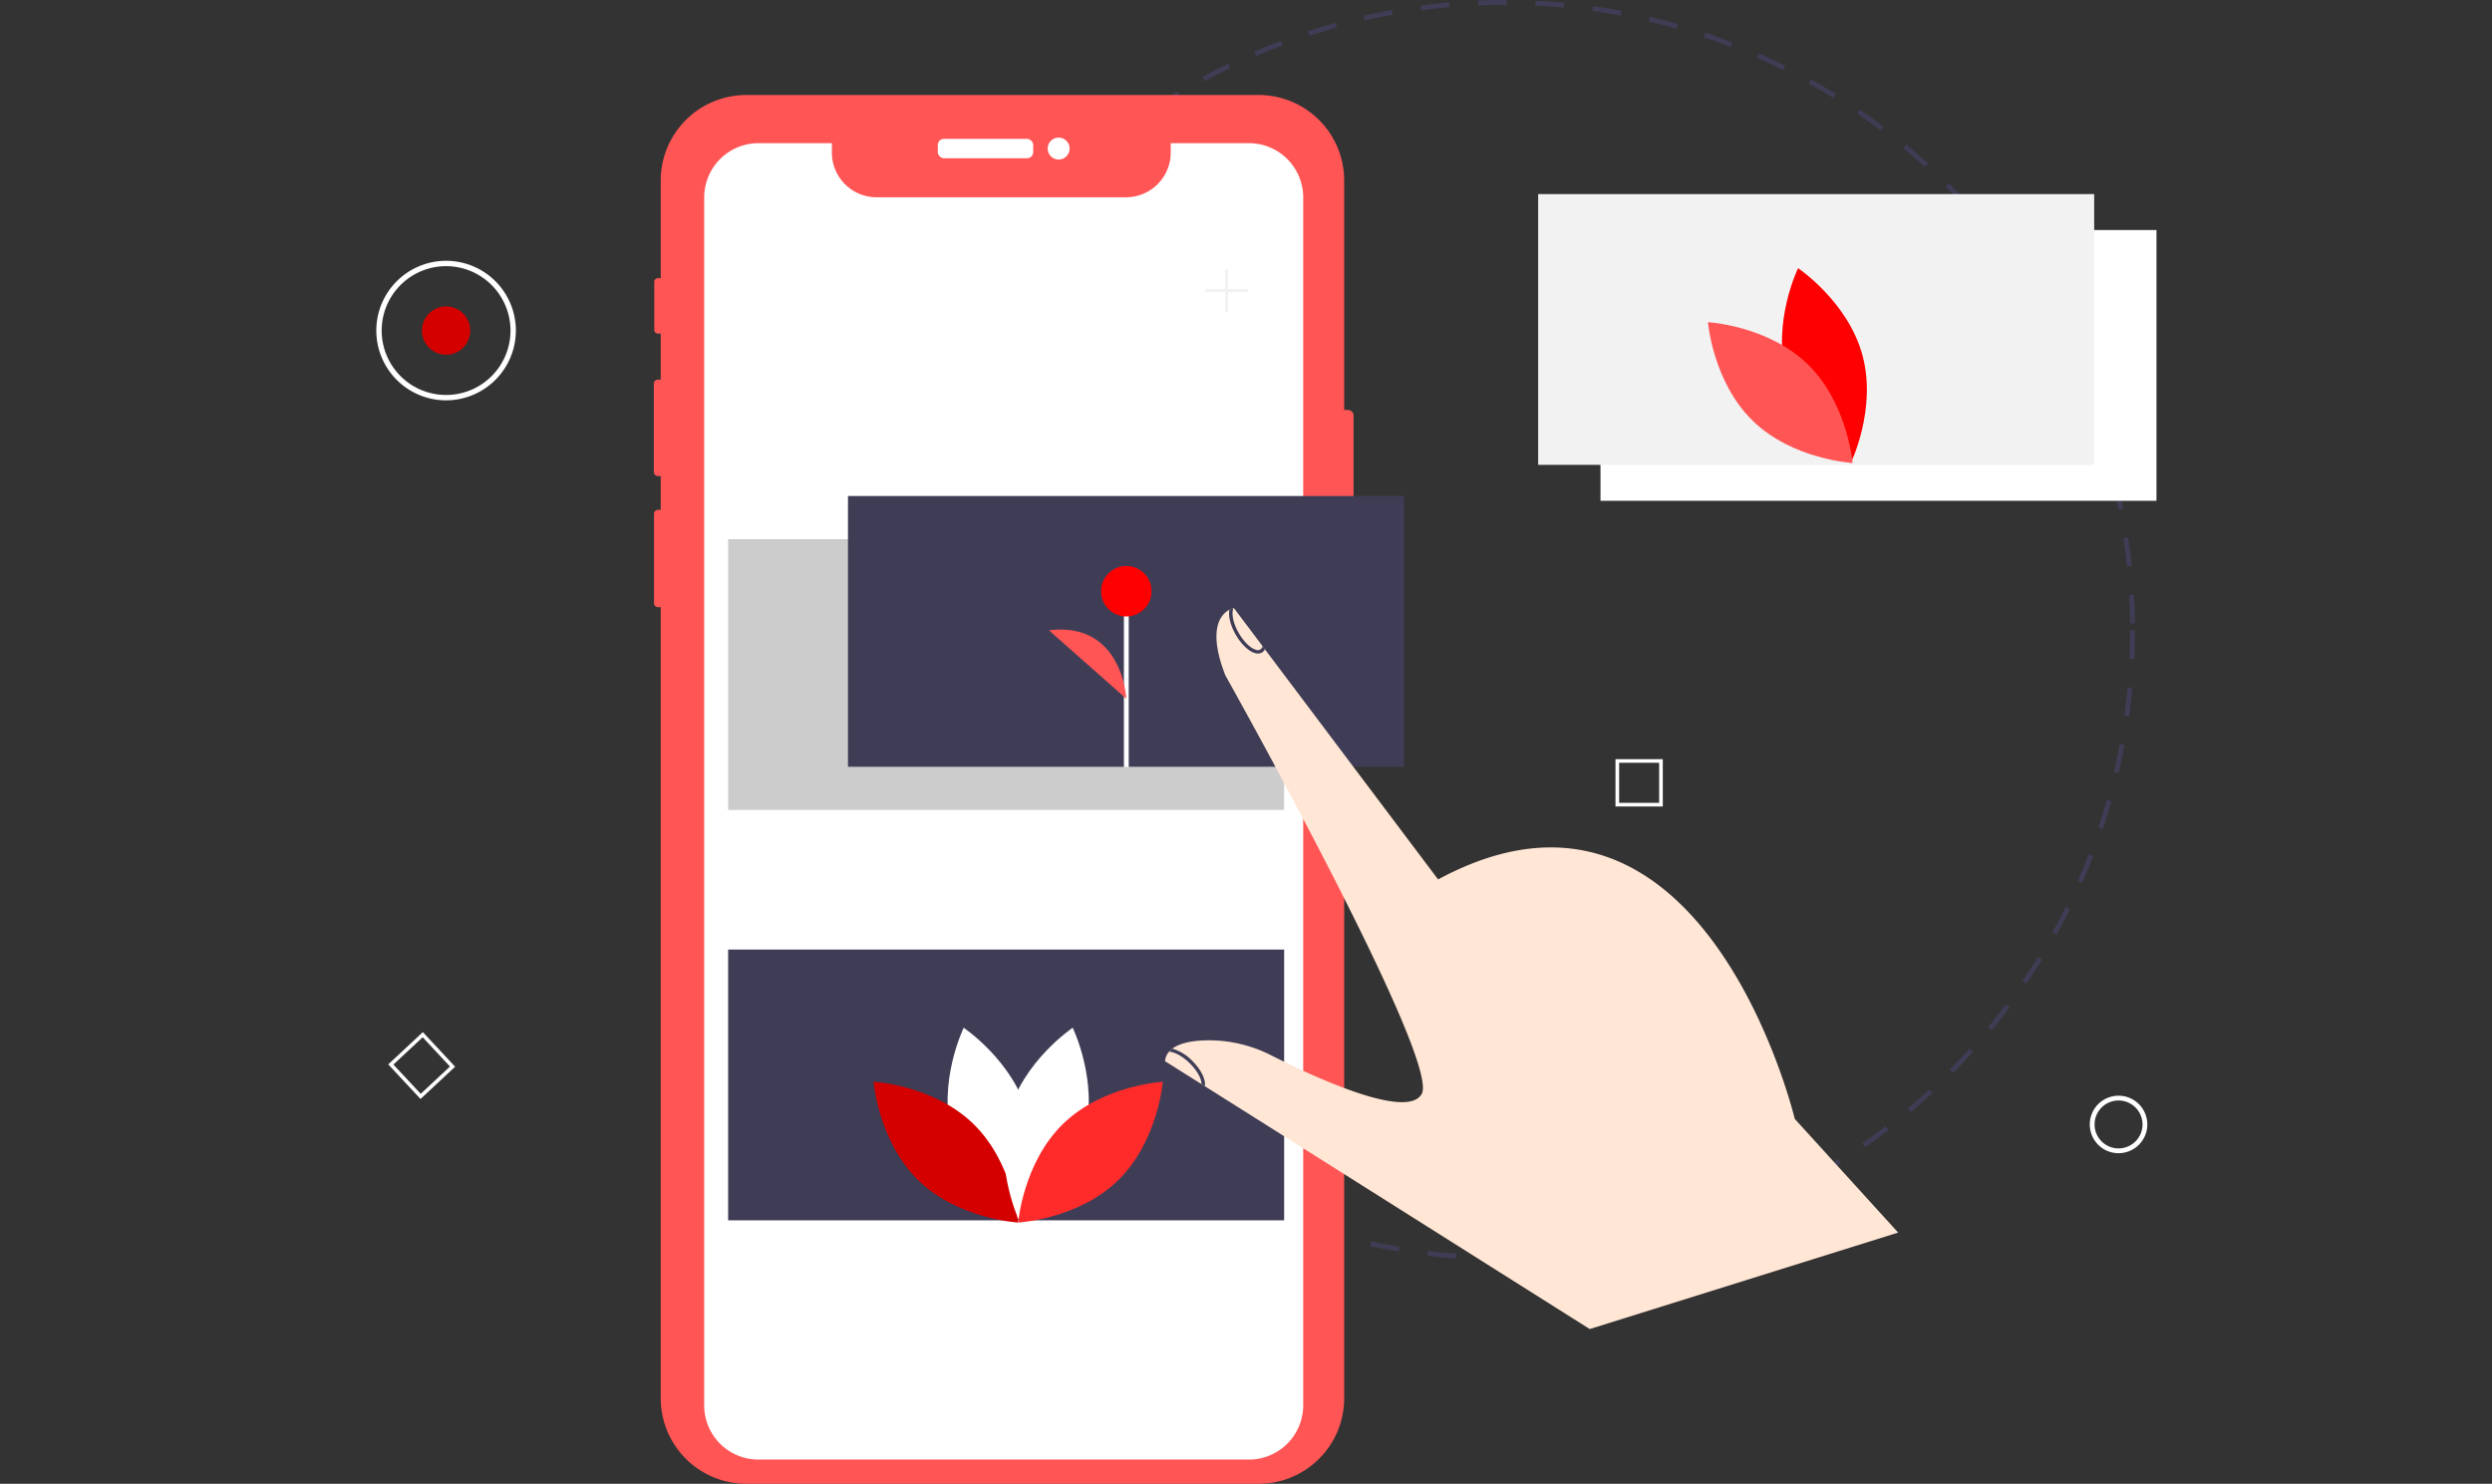 <svg xmlns="http://www.w3.org/2000/svg" xmlns:svg="http://www.w3.org/2000/svg" xmlns:xlink="http://www.w3.org/1999/xlink" id="svg10256" width="1039.828" height="619.229" version="1.1"><rect width="100%" height="100%" fill="#333333" stroke="none"/><path id="path10196" fill="#3f3d56" d="M627.82 526c-2.774 0-5.577-.044-8.328-.13l.063-1.998c3.95.123 7.981.157 11.95.103l.027 2q-1.853.025-3.712.025zm15.745-.464l-.117-1.996c3.956-.233 7.963-.562 11.909-.975l.209 1.988c-3.977.417-8.014.748-12.001.982zm-36.096-.312a264.89 264.89 0 0 1-11.982-1.192l.244-1.984a263.65 263.65 0 0 0 11.891 1.183zm60.039-2.199l-.3-1.977c3.931-.597 7.892-1.289 11.77-2.06l.39 1.961c-3.908.776-7.898 1.475-11.859 2.075zm-83.935-.731a263.66 263.66 0 0 1-11.823-2.283l.424-1.955c3.875.842 7.822 1.604 11.733 2.266zm107.548-3.962l-.48-1.941a261.87 261.87 0 0 0 11.532-3.134l.568 1.918c-3.823 1.134-7.732 2.196-11.62 3.157zm-131.076-1.146a260.9 260.9 0 0 1-11.562-3.363l.603-1.906a258.77 258.77 0 0 0 11.474 3.336zm154.158-5.701l-.656-1.889a260.52 260.52 0 0 0 11.194-4.184l.742 1.857a262.26 262.26 0 0 1-11.28 4.215zm-177.146-1.566c-3.754-1.38-7.532-2.869-11.228-4.426l.776-1.844c3.667 1.545 7.416 3.022 11.142 4.393zm199.475-7.368l-.828-1.82c3.596-1.634 7.21-3.378 10.742-5.184l.91 1.781a262.83 262.83 0 0 1-10.824 5.223zm-221.71-1.994a262.85 262.85 0 0 1-10.766-5.437l.942-1.764c3.508 1.874 7.102 3.689 10.684 5.396zm243.109-8.944l-.99-1.736a263.48 263.48 0 0 0 10.229-6.148l1.068 1.689a262.45 262.45 0 0 1-10.308 6.195zm-264.376-2.418c-3.433-2.042-6.87-4.195-10.216-6.399l1.101-1.67c3.32 2.188 6.731 4.324 10.138 6.351zm284.699-10.439l-1.145-1.639c3.247-2.269 6.487-4.645 9.631-7.061l1.219 1.586c-3.167 2.435-6.433 4.828-9.705 7.113zm-304.826-2.816a265.59 265.59 0 0 1-9.585-7.302l1.248-1.562c3.108 2.481 6.309 4.919 9.512 7.245zm323.903-11.846l-1.289-1.529a264.59 264.59 0 0 0 8.953-7.91l1.357 1.469c-2.937 2.716-5.972 5.397-9.021 7.971zm-342.728-3.186c-3.006-2.633-5.993-5.371-8.877-8.14l1.385-1.443a262.91 262.91 0 0 0 8.81 8.079zm360.401-13.161l-1.424-1.404a264.73 264.73 0 0 0 8.201-8.695l1.486 1.338a265.72 265.72 0 0 1-8.264 8.762zm-377.773-3.512c-2.758-2.9-5.482-5.898-8.097-8.91l1.511-1.311a262.75 262.75 0 0 0 8.035 8.842zm393.893-14.38l-1.545-1.27c2.521-3.067 5.002-6.232 7.378-9.409l1.602 1.197a263.04 263.04 0 0 1-7.435 9.481zm-409.671-3.797a264.06 264.06 0 0 1-7.25-9.604l1.623-1.168a263.76 263.76 0 0 0 7.195 9.532zm424.1-15.497l-1.654-1.123c2.23-3.284 4.415-6.664 6.492-10.048l1.705 1.047a265.42 265.42 0 0 1-6.543 10.124zm-438.151-4.029a265.47 265.47 0 0 1-6.34-10.22l1.723-1.016c2.013 3.415 4.129 6.827 6.292 10.142zm450.766-16.511l-1.75-.967a262.08 262.08 0 0 0 5.546-10.606l1.793.887a263.6 263.6 0 0 1-5.589 10.687zm-462.971-4.205c-1.865-3.525-3.674-7.143-5.375-10.75l1.809-.854c1.689 3.58 3.483 7.17 5.334 10.668zm473.651-17.416l-1.832-.803a260.78 260.78 0 0 0 4.549-11.078l1.867.717a263.04 263.04 0 0 1-4.584 11.164zm-483.902-4.315a262.32 262.32 0 0 1-4.364-11.19l1.88-.684c1.352 3.718 2.809 7.453 4.33 11.104zm492.551-18.216l-1.898-.629a258.81 258.81 0 0 0 3.5-11.426l1.926.541a262.39 262.39 0 0 1-3.527 11.514zm-500.767-4.383c-1.19-3.812-2.308-7.705-3.323-11.574l1.935-.508a260.86 260.86 0 0 0 3.298 11.486zm507.286-18.795l-1.948-.453a260.32 260.32 0 0 0 2.434-11.698l1.967.361a261.69 261.69 0 0 1-2.452 11.79zm-513.394-4.494c-.834-3.906-1.589-7.886-2.243-11.83l1.973-.328c.65 3.915 1.399 7.864 2.227 11.74zm517.752-19.184l-1.982-.271c.538-3.917.992-7.911 1.351-11.872l1.992.18c-.361 3.992-.819 8.017-1.36 11.964zm-521.694-4.566a266.03 266.03 0 0 1-1.151-11.984l1.995-.146a262.76 262.76 0 0 0 1.143 11.895zm523.869-19.409l-1.998-.09A267.85 267.85 0 0 0 888.82 263h2a268.88 268.88 0 0 1-.27 12.036zm-525.626-4.602L364.82 263q0-2.309.04-4.608l2 .035q-.04 2.282-.04 4.573l.103 7.38zm523.882-10.225a266.46 266.46 0 0 0-.394-11.946l1.996-.111a269.09 269.09 0 0 1 .397 12.036zm-521.471-13.723l-1.996-.125a265.92 265.92 0 0 1 1.023-11.997l1.988.215c-.426 3.935-.768 7.94-1.016 11.906zm520.142-10.135a262.44 262.44 0 0 0-1.477-11.858l1.979-.292c.584 3.956 1.085 7.975 1.488 11.948zm-517.569-13.618l-1.977-.306c.613-3.957 1.325-7.944 2.116-11.854l1.96.396c-.785 3.88-1.492 7.837-2.1 11.763zm514.074-10.016c-.763-3.901-1.623-7.829-2.559-11.672l1.943-.473a265.33 265.33 0 0 1 2.578 11.761zm-509.337-13.401l-1.94-.486a262.29 262.29 0 0 1 3.197-11.609l1.915.575c-1.141 3.801-2.208 7.677-3.172 11.521zm503.685-9.813a260.24 260.24 0 0 0-3.622-11.387l1.891-.65a261.6 261.6 0 0 1 3.651 11.475zm-496.8-13.1l-1.887-.663a262.09 262.09 0 0 1 4.265-11.291l1.854.75a259.64 259.64 0 0 0-4.233 11.204zm489.033-9.495c-1.459-3.681-3.021-7.375-4.645-10.979l1.824-.821c1.636 3.633 3.21 7.355 4.68 11.063zm-480.057-12.703l-1.817-.835a263.14 263.14 0 0 1 5.284-10.842l1.777.917c-1.822 3.53-3.586 7.15-5.244 10.76zm470.269-9.036c-1.79-3.531-3.687-7.069-5.637-10.515l1.74-.985c1.966 3.473 3.876 7.038 5.68 10.596zm-459.292-12.229l-1.733-.998a264.22 264.22 0 0 1 6.254-10.306l1.686 1.076a262.15 262.15 0 0 0-6.206 10.228zm447.542-8.535c-2.113-3.364-4.326-6.716-6.577-9.962l1.643-1.14c2.269 3.271 4.499 6.648 6.628 10.038zm-434.668-11.623l-1.635-1.152c2.306-3.27 4.716-6.529 7.166-9.687l1.58 1.226c-2.431 3.135-4.824 6.369-7.112 9.614zm421.064-7.992a263.19 263.19 0 0 0-7.462-9.327l1.533-1.285c2.561 3.056 5.09 6.217 7.519 9.398zM429.009 93.891l-1.522-1.297c2.587-3.039 5.284-6.064 8.015-8.991l1.462 1.364a265 265 0 0 0-7.955 8.923zm391.07-7.408c-2.687-2.924-5.474-5.823-8.282-8.614l1.41-1.419a266.89 266.89 0 0 1 8.345 8.679zM445.313 76.419l-1.398-1.43a265.34 265.34 0 0 1 8.795-8.221l1.332 1.492a262.92 262.92 0 0 0-8.729 8.159zm357.818-6.78a264.08 264.08 0 0 0-9.035-7.828l1.275-1.541c3.073 2.543 6.137 5.197 9.104 7.888zm-340-9.132l-1.263-1.551c3.093-2.519 6.29-5.003 9.502-7.384l1.191 1.606c-3.188 2.363-6.361 4.829-9.431 7.329zM784.713 54.4c-3.177-2.392-6.445-4.739-9.715-6.976l1.129-1.65c3.295 2.253 6.588 4.618 9.789 7.029zm-302.399-8.11l-1.116-1.659c3.311-2.228 6.719-4.409 10.13-6.484l1.039 1.709a263.39 263.39 0 0 0-10.053 6.435zm282.659-5.391c-3.38-2.092-6.851-4.131-10.315-6.062l.973-1.747a265 265 0 0 1 10.396 6.107zm-262.271-7.01l-.96-1.755a264.28 264.28 0 0 1 10.674-5.527l.879 1.797a261.59 261.59 0 0 0-10.593 5.485zm241.37-4.634c-3.559-1.773-7.204-3.486-10.835-5.091l.809-1.829c3.659 1.617 7.333 3.343 10.919 5.13zm-219.948-5.844l-.795-1.835c3.66-1.586 7.404-3.108 11.128-4.522l.71 1.87a260.22 260.22 0 0 0-11.043 4.487zm198.052-3.834a260.27 260.27 0 0 0-11.266-4.072l.637-1.896c3.801 1.276 7.62 2.656 11.352 4.104zm-175.743-4.637l-.623-1.9c3.801-1.246 7.679-2.419 11.525-3.486l.535 1.927a259.54 259.54 0 0 0-11.437 3.46zm153.064-2.974c-3.814-1.087-7.705-2.1-11.563-3.01l.459-1.946a262.67 262.67 0 0 1 11.653 3.032zM569.454 8.55l-.445-1.95c3.896-.89 7.866-1.701 11.797-2.41l.355 1.968a260.66 260.66 0 0 0-11.707 2.392zm106.788-2.067A260.7 260.7 0 0 0 664.45 4.55l.277-1.98c3.96.556 7.958 1.211 11.883 1.948zm-83.275-2.176l-.265-1.982a264.04 264.04 0 0 1 11.967-1.319l.174 1.992c-3.951.345-7.946.785-11.876 1.31zm59.616-1.147a263.13 263.13 0 0 0-11.919-.849l.098-1.998c3.999.194 8.039.482 12.009.856zm-35.814-.929l-.084-1.998A270.13 270.13 0 0 1 627.82 0l.905.001-.006 2-.899-.001c-3.686.001-7.404.079-11.052.23z"/><path id="path10198" fill="#2f2e41" d="M884 481.271a12 12 0 1 1 12-12 12.014 12.014 0 0 1-12 12zm0-22a10 10 0 1 0 10 10 10.011 10.011 0 0 0-10-10z" style="fill:#fff"/><path id="path10200" fill="#3f3d56" d="M564.803 173.409v65.68a2.296 2.296 0 0 1-2.29 2.29h-1.63v342.15a35.702 35.702 0 0 1-35.7 35.7h-213.79a35.693 35.693 0 0 1-35.69-35.7v-330.15h-1.18a1.618 1.618 0 0 1-1.62-1.61v-37.38a1.62 1.62 0 0 1 1.62-1.62h1.18v-14.08h-1.19a1.696 1.696 0 0 1-1.69-1.7v-36.87a1.694 1.694 0 0 1 1.69-1.69h1.19v-19.22h-1.21a1.498 1.498 0 0 1-1.5-1.5v-20.12a1.507 1.507 0 0 1 1.5-1.51h1.21v-40.74a35.691 35.691 0 0 1 35.69-35.69h213.79a35.7 35.7 0 0 1 35.7 35.69v95.78h1.63a2.296 2.296 0 0 1 2.29 2.29z" style="fill:#f55"/><g id="g10206" fill="#e6e8ec" style="fill:#fff"><rect id="rect10202" width="39.823" height="8.086" x="391.306" y="57.956" rx="2.542" style="fill:#fff"/><circle id="circle10204" cx="441.738" cy="61.999" r="4.587" style="fill:#fff"/></g><path id="path10208" fill="#00b0ff" d="M543.788 82.399v504.09a22.65 22.65 0 0 1-22.65 22.64h-204.65a22.611 22.611 0 0 1-22.65-22.64V82.399a22.649 22.649 0 0 1 22.65-22.65h30.63v3.93a18.65 18.65 0 0 0 18.65 18.65h104.08a18.65 18.65 0 0 0 18.65-18.65v-3.93h32.64a22.643 22.643 0 0 1 22.65 22.65z" style="fill:#fff"/><path id="path10210" d="M303.828 225h232v113h-232z" opacity=".2"/><path id="path10212" fill="#f2f2f2" d="M667.828 96h232v113h-232z" style="fill:#fff"/><path id="path10214" fill="#3f3d56" d="M303.828 396.279h232v113h-232z"/><circle id="circle10216" cx="511.828" cy="121.279" r="20" fill="#fff"/><path id="path10218" fill="#3f3d56" d="M502.828 120.636v1.286h8.357v8.357h1.285v-8.357h8.358v-1.286h-8.358v-8.357h-1.285v8.357zm139-39.636h232v113h-232z" style="fill:#f2f2f2"/><use id="use10220" fill="#fff" xlink:href="#B" style="fill:red"/><use id="use10222" fill="#00b0ff" xlink:href="#C" style="fill:#f55"/><use id="use10224" x="-348.158" y="317" fill="#fff" xlink:href="#B"/><use id="use10226" x="-348.158" y="317" fill="#00b0ff" xlink:href="#C" style="fill:#d40000"/><path id="path10228" fill="#fff" d="M452.485 473.87c-6.073 22.45-26.875 36.354-26.875 36.354s-10.955-22.495-4.882-44.945 26.875-36.354 26.875-36.354 10.955 22.495 4.882 44.945z"/><path id="path10230" fill="#00b0ff" d="M443.561 469.045c-16.665 16.223-18.7 41.16-18.7 41.16s24.984-1.364 41.648-17.587 18.7-41.16 18.7-41.16-24.984 1.364-41.648 17.587z" style="fill:#ff2a2a"/><path id="path10232" fill="#3f3d56" d="M693.828 336.561h-19.741V316.82h19.741zm-18.223-1.519h16.704v-16.704h-16.704z" style="fill:#fff"/><path id="path10234" fill="#2f2e41" d="M175.472 458.641l-13.465-14.436 14.436-13.465 13.465 14.436zm-11.319-14.362l11.394 12.215 12.215-11.394-11.394-12.215z" style="fill:#fff"/><circle id="circle10236" cx="186.138" cy="137.956" r="10.079" fill="#3f3d56" style="fill:#d40000"/><path id="path10238" fill="#2f2e41" d="M186.138 167.072a29.116 29.116 0 1 1 29.116-29.116 29.149 29.149 0 0 1-29.116 29.116zm0-55.992a26.876 26.876 0 1 0 26.876 26.876 26.907 26.907 0 0 0-26.876-26.876z" style="fill:#fff"/><path id="path10240" fill="#3f3d56" d="M353.828 207h232v113h-232z"/><path id="path10242" fill="#fff" d="M468.975 245.744h2v74.411h-2z"/><circle id="circle10244" cx="469.975" cy="246.744" r="10.523" fill="#00b0ff" style="fill:red"/><path id="path10246" fill="#fff" d="M469.975 291.605s-1.503-32.332-32.32-28.574" style="fill:#f55"/><path id="path10248" fill="#fbbebe" d="M792.033 514.395l-128.691 40.261-160.088-101.019-.007-.007-.525-.324-.086-.058-1.273-.798-15.242-9.591.115-.755a6.905 6.905 0 0 1 1.567-3.199 7.695 7.695 0 0 1 .906-.906h.007l.453-.359q.237-.183.496-.345c2.948-1.977 7.391-2.818 12.021-3.07a57.215 57.215 0 0 1 28.851 6.255c17.995 9.102 56.674 27.011 62.706 16.04 7.908-14.379-81.96-174.704-81.96-174.704-7.398-19.016-1.984-25.228 1.409-27.183l.295-.165a8.366 8.366 0 0 1 1.114-.474 5.15 5.15 0 0 1 .611-.18 1.391 1.391 0 0 1 .165-.036l11.92 15.846.18.237.64.856.194.259 72.261 96.037c110.718-59.673 148.822 99.934 148.822 99.934z" style="fill:#ffe6d5"/><path id="path10250" fill="#3f3d56" d="M527.814 270.974a3.125 3.125 0 0 1-2.897 1.761 4.592 4.592 0 0 1-1.179-.158c-2.674-.719-5.773-3.652-8.088-7.657-2.258-3.911-3.185-7.844-2.66-10.454a8.366 8.366 0 0 1 1.114-.474 5.15 5.15 0 0 1 .611-.18c-.927 1.819-.374 5.953 2.186 10.389 2.092 3.631 4.925 6.377 7.204 6.981a1.957 1.957 0 0 0 2.696-1.56l.18.237.64.856zm-25.092 182.332l-.086-.058-1.273-.798c.007-2.049-1.546-5.406-4.975-8.778-2.897-2.825-6.262-4.68-8.584-4.767a7.695 7.695 0 0 1 .906-.906h.007a7.67 7.67 0 0 1 .453-.359 18.745 18.745 0 0 1 8.225 5.004c3.767 3.703 5.838 7.923 5.327 10.662z"/><defs id="defs10254"><path id="B" d="M745.394 156.87c6.073 22.45 26.875 36.354 26.875 36.354s10.955-22.495 4.882-44.945-26.875-36.354-26.875-36.354-10.955 22.495-4.882 44.945z"/><path id="C" d="M754.318 152.045c16.665 16.223 18.7 41.16 18.7 41.16s-24.984-1.364-41.648-17.587-18.7-41.16-18.7-41.16 24.984 1.364 41.648 17.587z"/></defs></svg>